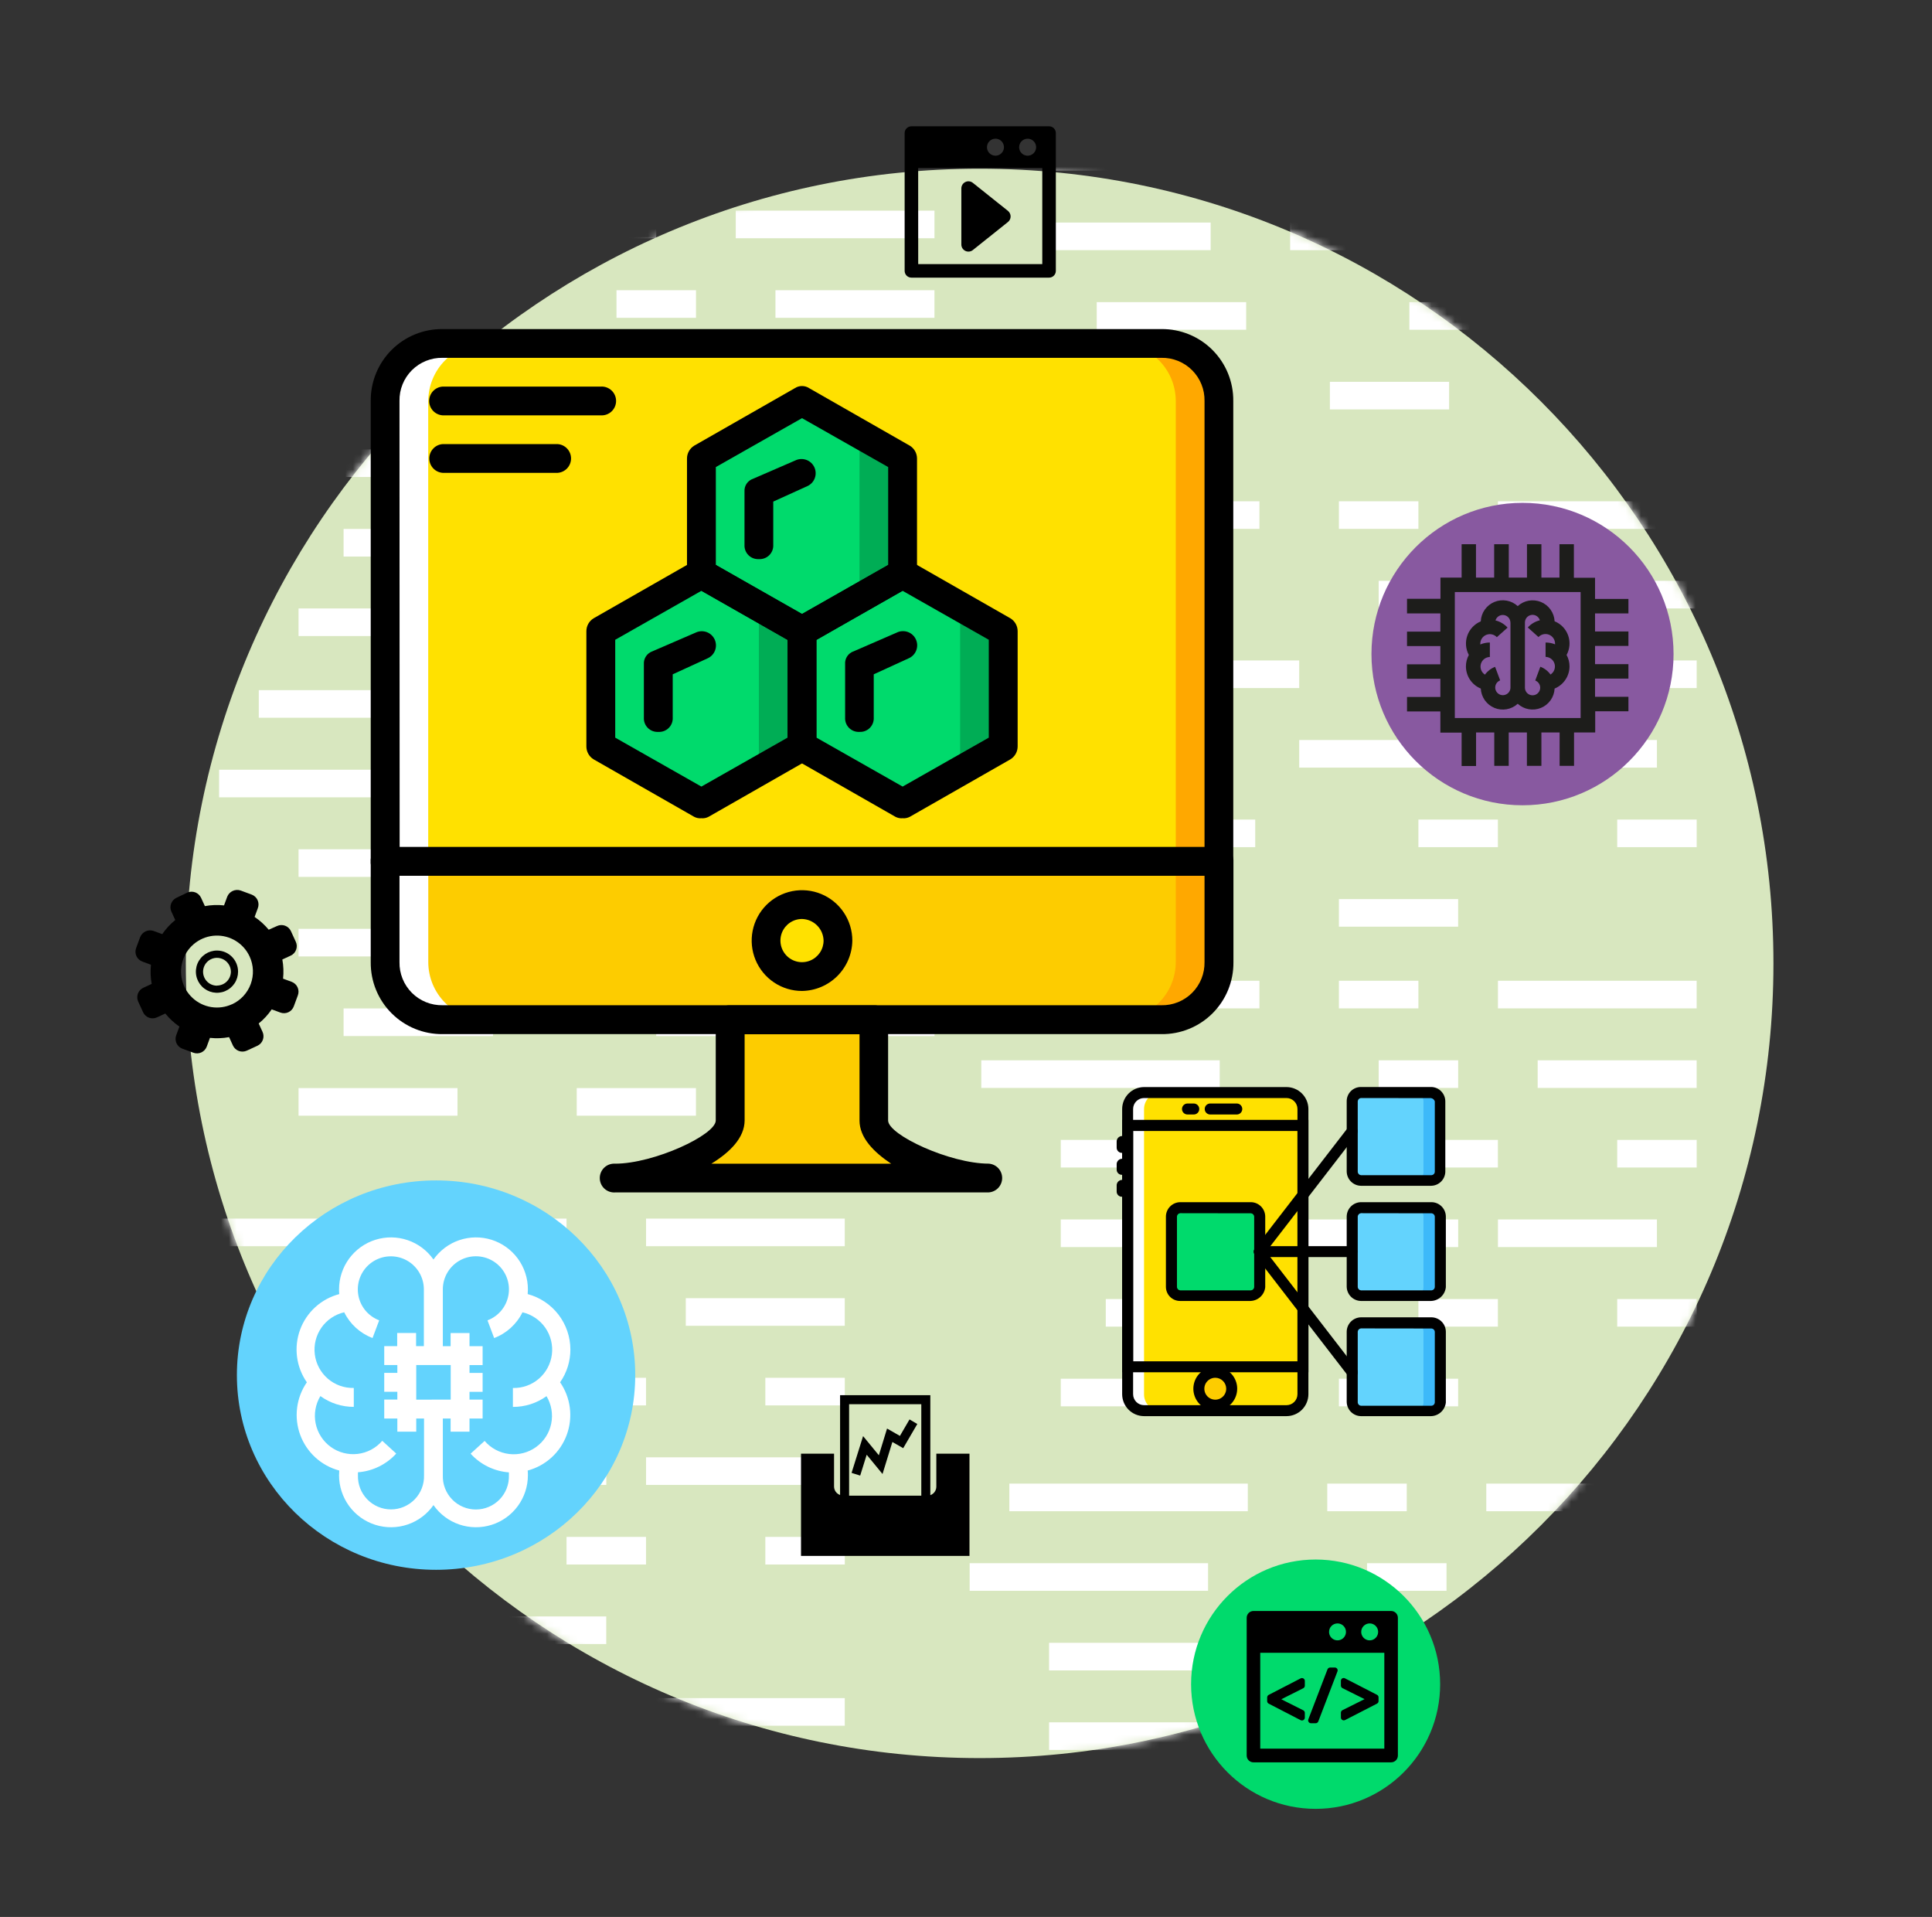 <svg width="249" height="247" viewBox="0 0 249 247" fill="none" xmlns="http://www.w3.org/2000/svg">
<rect x="0" y="0" width="249" height="247" fill="#333333" stroke="none"/>
<path d="M126.257 226.532C182.76 226.532 228.564 180.687 228.564 124.134C228.564 67.581 182.76 21.736 126.257 21.736C69.754 21.736 23.95 67.581 23.95 124.134C23.95 180.687 69.754 226.532 126.257 226.532Z" fill="#D8E7BF"/>
<mask id="mask0_610_1306" style="mask-type:luminance" maskUnits="userSpaceOnUse" x="23" y="21" width="206" height="206">
<path d="M126.257 226.532C182.76 226.532 228.564 180.687 228.564 124.134C228.564 67.581 182.76 21.736 126.257 21.736C69.754 21.736 23.95 67.581 23.95 124.134C23.95 180.687 69.754 226.532 126.257 226.532Z" fill="white"/>
</mask>
<g mask="url(#mask0_610_1306)">
<path d="M78.135 208.279H62.769V211.835H78.135V208.279Z" fill="white"/>
<path d="M47.403 208.279H26.916V211.835H47.403V208.279Z" fill="white"/>
<path d="M47.403 187.778H26.916V191.334H47.403V187.778Z" fill="white"/>
<path d="M78.143 187.778H57.652V191.334H78.143V187.778Z" fill="white"/>
<path d="M103.755 187.778H83.264V191.334H103.755V187.778Z" fill="white"/>
<path d="M108.88 198.032H98.638V201.589H108.88V198.032Z" fill="white"/>
<path d="M83.26 198.032H73.014V201.589H83.26V198.032Z" fill="white"/>
<path d="M51.984 198.032H32.723V201.589H51.984V198.032Z" fill="white"/>
<path d="M108.88 177.531H98.638V181.088H108.88V177.531Z" fill="white"/>
<path d="M83.26 177.531H73.014V181.088H83.26V177.531Z" fill="white"/>
<path d="M57.648 177.531H26.916V181.088H57.648V177.531Z" fill="white"/>
<path d="M108.876 157.018H83.264V160.575H108.876V157.018Z" fill="white"/>
<path d="M73.014 157.018H62.769V160.575H73.014V157.018Z" fill="white"/>
<path d="M52.527 157.018H21.795V160.575H52.527V157.018Z" fill="white"/>
<path d="M108.876 167.272H88.385V170.829H108.876V167.272Z" fill="white"/>
<path d="M78.139 167.272H67.894V170.829H78.139V167.272Z" fill="white"/>
<path d="M47.407 167.272H16.678V170.829H47.407V167.272Z" fill="white"/>
<path d="M108.876 218.805H83.264V222.362H108.876V218.805Z" fill="white"/>
<path d="M73.014 218.805H62.769V222.362H73.014V218.805Z" fill="white"/>
<path d="M52.527 218.805H21.795V222.362H52.527V218.805Z" fill="white"/>
<path d="M89.697 78.398H74.33V81.955H89.697V78.398Z" fill="white"/>
<path d="M58.964 78.398H38.477V81.955H58.964V78.398Z" fill="white"/>
<path d="M58.964 57.901H38.477V61.458H58.964V57.901Z" fill="white"/>
<path d="M89.701 57.901H69.21V61.458H89.701V57.901Z" fill="white"/>
<path d="M115.317 57.901H94.826V61.458H115.317V57.901Z" fill="white"/>
<path d="M120.441 68.156H110.2V71.712H120.441V68.156Z" fill="white"/>
<path d="M94.821 68.156H84.576V71.712H94.821V68.156Z" fill="white"/>
<path d="M63.542 68.156H44.281V71.712H63.542V68.156Z" fill="white"/>
<path d="M120.441 47.65H110.2V51.207H120.441V47.65Z" fill="white"/>
<path d="M94.821 47.65H84.576V51.207H94.821V47.65Z" fill="white"/>
<path d="M69.21 47.65H38.477V51.207H69.21V47.65Z" fill="white"/>
<path d="M120.437 27.141H94.826V30.698H120.437V27.141Z" fill="white"/>
<path d="M84.576 27.141H74.33V30.698H84.576V27.141Z" fill="white"/>
<path d="M64.085 27.141H33.352V30.698H64.085V27.141Z" fill="white"/>
<path d="M120.433 37.396H99.942V40.953H120.433V37.396Z" fill="white"/>
<path d="M89.701 37.396H79.455V40.953H89.701V37.396Z" fill="white"/>
<path d="M58.964 37.396H28.236V40.953H58.964V37.396Z" fill="white"/>
<path d="M89.697 140.201H74.33V143.758H89.697V140.201Z" fill="white"/>
<path d="M58.964 140.201H38.477V143.758H58.964V140.201Z" fill="white"/>
<path d="M58.964 119.68H38.477V123.237H58.964V119.68Z" fill="white"/>
<path d="M89.701 119.68H69.21V123.237H89.701V119.68Z" fill="white"/>
<path d="M115.317 119.68H94.826V123.237H115.317V119.68Z" fill="white"/>
<path d="M120.441 129.938H110.2V133.495H120.441V129.938Z" fill="white"/>
<path d="M94.821 129.938H84.576V133.495H94.821V129.938Z" fill="white"/>
<path d="M63.542 129.938H44.281V133.495H63.542V129.938Z" fill="white"/>
<path d="M120.441 109.429H110.2V112.986H120.441V109.429Z" fill="white"/>
<path d="M94.821 109.429H84.576V112.986H94.821V109.429Z" fill="white"/>
<path d="M69.21 109.429H38.477V112.986H69.21V109.429Z" fill="white"/>
<path d="M120.437 88.924H94.826V92.481H120.437V88.924Z" fill="white"/>
<path d="M84.576 88.924H74.33V92.481H84.576V88.924Z" fill="white"/>
<path d="M64.085 88.924H33.352V92.481H64.085V88.924Z" fill="white"/>
<path d="M120.433 99.179H99.942V102.736H120.433V99.179Z" fill="white"/>
<path d="M89.701 99.179H79.455V102.736H89.701V99.179Z" fill="white"/>
<path d="M58.964 99.179H28.236V102.736H58.964V99.179Z" fill="white"/>
<path d="M187.928 115.847H172.562V119.404H187.928V115.847Z" fill="white"/>
<path d="M157.199 115.847H136.713V119.404H157.199V115.847Z" fill="white"/>
<path d="M157.199 95.35H136.713V98.907H157.199V95.35Z" fill="white"/>
<path d="M187.936 95.35H167.445V98.907H187.936V95.35Z" fill="white"/>
<path d="M213.548 95.35H193.057V98.907H213.548V95.35Z" fill="white"/>
<path d="M218.673 105.601H208.431V109.158H218.673V105.601Z" fill="white"/>
<path d="M193.053 105.601H182.807V109.158H193.053V105.601Z" fill="white"/>
<path d="M161.777 105.601H142.516V109.158H161.777V105.601Z" fill="white"/>
<path d="M218.673 85.1H208.431V88.656H218.673V85.1Z" fill="white"/>
<path d="M193.053 85.1H182.807V88.656H193.053V85.1Z" fill="white"/>
<path d="M167.445 85.1H136.713V88.656H167.445V85.1Z" fill="white"/>
<path d="M218.668 64.591H193.057V68.147H218.668V64.591Z" fill="white"/>
<path d="M182.807 64.591H172.562V68.147H182.807V64.591Z" fill="white"/>
<path d="M162.32 64.591H131.588V68.147H162.32V64.591Z" fill="white"/>
<path d="M218.668 74.841H198.177V78.398H218.668V74.841Z" fill="white"/>
<path d="M187.932 74.841H177.686V78.398H187.932V74.841Z" fill="white"/>
<path d="M157.199 74.841H126.471V78.398H157.199V74.841Z" fill="white"/>
<path d="M187.928 177.651H172.562V181.207H187.928V177.651Z" fill="white"/>
<path d="M157.199 177.651H136.713V181.207H157.199V177.651Z" fill="white"/>
<path d="M157.199 157.129H136.713V160.686H157.199V157.129Z" fill="white"/>
<path d="M187.936 157.129H167.445V160.686H187.936V157.129Z" fill="white"/>
<path d="M213.548 157.129H193.057V160.686H213.548V157.129Z" fill="white"/>
<path d="M218.673 167.384H208.431V170.94H218.673V167.384Z" fill="white"/>
<path d="M193.053 167.384H182.807V170.94H193.053V167.384Z" fill="white"/>
<path d="M161.777 167.384H142.516V170.94H161.777V167.384Z" fill="white"/>
<path d="M218.673 146.879H208.431V150.435H218.673V146.879Z" fill="white"/>
<path d="M193.053 146.879H182.807V150.435H193.053V146.879Z" fill="white"/>
<path d="M167.445 146.879H136.713V150.435H167.445V146.879Z" fill="white"/>
<path d="M218.668 126.373H193.057V129.93H218.668V126.373Z" fill="white"/>
<path d="M182.807 126.373H172.562V129.93H182.807V126.373Z" fill="white"/>
<path d="M162.32 126.373H131.588V129.93H162.32V126.373Z" fill="white"/>
<path d="M218.668 136.624H198.177V140.181H218.668V136.624Z" fill="white"/>
<path d="M187.932 136.624H177.686V140.181H187.932V136.624Z" fill="white"/>
<path d="M157.199 136.624H126.471V140.181H157.199V136.624Z" fill="white"/>
<path d="M155.694 221.925H135.207V225.482H155.694V221.925Z" fill="white"/>
<path d="M186.435 221.925H165.944V225.482H186.435V221.925Z" fill="white"/>
<path d="M212.047 221.925H191.555V225.482H212.047V221.925Z" fill="white"/>
<path d="M217.171 211.679H206.93V215.236H217.171V211.679Z" fill="white"/>
<path d="M191.551 211.679H181.306V215.236H191.551V211.679Z" fill="white"/>
<path d="M165.94 211.679H135.207V215.236H165.94V211.679Z" fill="white"/>
<path d="M217.167 191.166H191.555V194.722H217.167V191.166Z" fill="white"/>
<path d="M181.306 191.166H171.06V194.722H181.306V191.166Z" fill="white"/>
<path d="M160.819 191.166H130.086V194.722H160.819V191.166Z" fill="white"/>
<path d="M217.167 201.42H196.676V204.977H217.167V201.42Z" fill="white"/>
<path d="M186.431 201.42H176.185V204.977H186.431V201.42Z" fill="white"/>
<path d="M155.698 201.42H124.97V204.977H155.698V201.42Z" fill="white"/>
<path d="M186.764 49.198H171.398V52.755H186.764V49.198Z" fill="white"/>
<path d="M156.031 49.198H135.544V52.755H156.031V49.198Z" fill="white"/>
<path d="M156.031 28.677H135.544V32.233H156.031V28.677Z" fill="white"/>
<path d="M186.768 28.677H166.277V32.233H186.768V28.677Z" fill="white"/>
<path d="M212.384 28.677H191.893V32.233H212.384V28.677Z" fill="white"/>
<path d="M217.509 38.931H207.267V42.488H217.509V38.931Z" fill="white"/>
<path d="M191.889 38.931H181.643V42.488H191.889V38.931Z" fill="white"/>
<path d="M160.609 38.931H141.348V42.488H160.609V38.931Z" fill="white"/>
<path d="M217.509 18.426H207.267V21.983H217.509V18.426Z" fill="white"/>
<path d="M191.889 18.426H181.643V21.983H191.889V18.426Z" fill="white"/>
<path d="M166.277 18.426H135.544V21.983H166.277V18.426Z" fill="white"/>
</g>
<path d="M165.808 181.767H147.447C146.886 181.765 146.349 181.541 145.952 181.144C145.555 180.747 145.331 180.209 145.329 179.647V142.898C145.33 142.336 145.554 141.797 145.951 141.4C146.348 141.002 146.886 140.779 147.447 140.778H165.808C166.369 140.78 166.907 141.004 167.303 141.401C167.7 141.798 167.924 142.336 167.926 142.898V179.647C167.931 179.927 167.88 180.205 167.775 180.464C167.671 180.724 167.515 180.96 167.317 181.158C167.119 181.355 166.884 181.511 166.624 181.616C166.365 181.721 166.088 181.772 165.808 181.767Z" fill="#FFE100"/>
<path d="M158.762 178.939C158.762 179.358 158.638 179.768 158.405 180.117C158.173 180.466 157.842 180.737 157.455 180.898C157.068 181.058 156.642 181.1 156.231 181.018C155.82 180.937 155.443 180.735 155.146 180.438C154.85 180.142 154.648 179.764 154.567 179.353C154.485 178.941 154.527 178.515 154.687 178.128C154.847 177.74 155.119 177.409 155.467 177.176C155.816 176.943 156.225 176.819 156.644 176.819C156.924 176.814 157.201 176.865 157.461 176.97C157.72 177.075 157.955 177.231 158.153 177.429C158.351 177.627 158.507 177.862 158.611 178.122C158.716 178.381 158.767 178.659 158.762 178.939Z" fill="#FDCC00"/>
<path d="M145.329 176.111H167.926V145.018H145.329V176.111Z" fill="#FFE100"/>
<path d="M184.448 152.082H175.4C175.251 152.084 175.104 152.056 174.966 152C174.829 151.943 174.704 151.86 174.599 151.755C174.494 151.65 174.411 151.525 174.355 151.388C174.299 151.25 174.271 151.103 174.273 150.954V141.897C174.271 141.749 174.299 141.601 174.355 141.464C174.411 141.326 174.494 141.201 174.599 141.096C174.704 140.991 174.829 140.908 174.966 140.852C175.104 140.796 175.251 140.768 175.4 140.769H184.51C184.799 140.78 185.073 140.905 185.272 141.116C185.47 141.327 185.578 141.608 185.571 141.897V151.016C185.559 151.306 185.434 151.579 185.222 151.777C185.011 151.975 184.73 152.082 184.44 152.074" fill="#63D3FD"/>
<path d="M147.447 179.647V142.898C147.449 142.336 147.672 141.797 148.069 141.4C148.466 141.002 149.004 140.779 149.566 140.778H147.447C147.168 140.773 146.89 140.824 146.631 140.929C146.372 141.034 146.136 141.19 145.938 141.387C145.741 141.585 145.585 141.821 145.48 142.081C145.376 142.34 145.324 142.618 145.329 142.898V179.647C145.331 180.209 145.555 180.747 145.952 181.144C146.349 181.541 146.886 181.765 147.447 181.767H149.566C149.286 181.772 149.008 181.721 148.749 181.616C148.49 181.511 148.254 181.355 148.057 181.158C147.859 180.96 147.703 180.724 147.598 180.464C147.494 180.205 147.442 179.927 147.447 179.647Z" fill="white"/>
<path d="M184.448 166.927H175.399C175.251 166.928 175.103 166.9 174.965 166.844C174.828 166.787 174.702 166.704 174.597 166.599C174.492 166.493 174.41 166.368 174.354 166.229C174.298 166.091 174.27 165.944 174.273 165.795V156.738C174.271 156.589 174.299 156.442 174.355 156.304C174.411 156.167 174.494 156.042 174.599 155.937C174.704 155.832 174.829 155.749 174.966 155.692C175.104 155.636 175.251 155.608 175.399 155.61H184.51C184.659 155.608 184.806 155.635 184.944 155.691C185.082 155.747 185.208 155.83 185.313 155.935C185.418 156.04 185.502 156.166 185.558 156.303C185.614 156.441 185.643 156.589 185.641 156.738V165.856C185.6 166.148 185.456 166.414 185.236 166.609C185.016 166.804 184.734 166.914 184.44 166.918" fill="#63D3FD"/>
<path d="M184.448 181.767H175.399C175.251 181.769 175.103 181.741 174.965 181.684C174.828 181.628 174.702 181.545 174.597 181.439C174.492 181.334 174.41 181.208 174.354 181.07C174.298 180.932 174.27 180.784 174.273 180.635V171.579C174.27 171.43 174.298 171.282 174.354 171.144C174.41 171.006 174.492 170.88 174.597 170.775C174.702 170.669 174.828 170.586 174.965 170.529C175.103 170.473 175.251 170.445 175.399 170.446H184.51C184.659 170.444 184.807 170.472 184.945 170.528C185.084 170.584 185.209 170.668 185.315 170.773C185.42 170.879 185.503 171.004 185.559 171.143C185.615 171.281 185.643 171.429 185.641 171.579V180.722C185.6 181.013 185.456 181.28 185.236 181.474C185.016 181.669 184.734 181.779 184.44 181.784" fill="#63D3FD"/>
<path d="M184.448 140.79H182.33C182.479 140.788 182.626 140.815 182.764 140.871C182.902 140.927 183.028 141.01 183.133 141.115C183.239 141.22 183.322 141.346 183.378 141.483C183.435 141.621 183.463 141.769 183.461 141.918V151.036C183.463 151.186 183.435 151.333 183.378 151.472C183.322 151.61 183.239 151.735 183.133 151.841C183.028 151.946 182.903 152.029 182.765 152.086C182.627 152.142 182.479 152.17 182.33 152.168H184.448C184.597 152.17 184.745 152.142 184.883 152.086C185.021 152.029 185.146 151.946 185.252 151.841C185.357 151.735 185.44 151.61 185.497 151.472C185.553 151.333 185.581 151.186 185.579 151.036V141.906C185.581 141.757 185.553 141.609 185.496 141.471C185.44 141.333 185.357 141.208 185.251 141.103C185.146 140.998 185.021 140.915 184.883 140.859C184.745 140.803 184.597 140.775 184.448 140.778" fill="#3DB9F9"/>
<path d="M184.448 155.61H182.33C182.479 155.608 182.626 155.635 182.764 155.691C182.902 155.747 183.028 155.83 183.133 155.935C183.239 156.04 183.322 156.166 183.378 156.303C183.435 156.441 183.463 156.589 183.461 156.738V165.856C183.463 166.006 183.435 166.153 183.378 166.292C183.322 166.43 183.239 166.555 183.133 166.661C183.028 166.766 182.903 166.849 182.765 166.906C182.627 166.962 182.479 166.99 182.33 166.988H184.448C184.597 166.99 184.745 166.962 184.883 166.906C185.021 166.849 185.146 166.766 185.252 166.661C185.357 166.555 185.44 166.43 185.497 166.292C185.553 166.153 185.581 166.006 185.579 165.856V156.746C185.581 156.597 185.553 156.449 185.496 156.312C185.44 156.174 185.357 156.049 185.251 155.943C185.146 155.838 185.021 155.755 184.883 155.699C184.745 155.644 184.597 155.616 184.448 155.618" fill="#3DB9F9"/>
<path d="M184.448 170.459H182.33C182.479 170.457 182.627 170.485 182.765 170.542C182.903 170.598 183.028 170.681 183.133 170.787C183.239 170.892 183.322 171.018 183.378 171.156C183.435 171.294 183.463 171.442 183.461 171.591V180.722C183.463 180.871 183.435 181.019 183.378 181.157C183.322 181.295 183.239 181.42 183.133 181.526C183.028 181.631 182.903 181.715 182.765 181.771C182.627 181.827 182.479 181.855 182.33 181.854H184.448C184.597 181.855 184.745 181.827 184.883 181.771C185.021 181.715 185.146 181.631 185.252 181.526C185.357 181.42 185.44 181.295 185.497 181.157C185.553 181.019 185.581 180.871 185.579 180.722V171.591C185.581 171.442 185.553 171.294 185.497 171.156C185.44 171.018 185.357 170.892 185.252 170.787C185.146 170.681 185.021 170.598 184.883 170.542C184.745 170.485 184.597 170.457 184.448 170.459Z" fill="#3DB9F9"/>
<path d="M161.148 166.927H152.099C151.95 166.928 151.803 166.9 151.665 166.844C151.527 166.787 151.402 166.704 151.297 166.599C151.192 166.493 151.109 166.368 151.054 166.229C150.998 166.091 150.97 165.944 150.972 165.795V156.738C150.971 156.589 150.999 156.442 151.055 156.304C151.111 156.167 151.194 156.042 151.299 155.937C151.404 155.832 151.529 155.749 151.666 155.692C151.804 155.636 151.951 155.608 152.099 155.61H161.23C161.379 155.608 161.527 155.635 161.665 155.691C161.803 155.747 161.928 155.83 162.033 155.935C162.139 156.04 162.222 156.166 162.278 156.303C162.335 156.441 162.363 156.589 162.361 156.738V165.856C162.32 166.148 162.177 166.414 161.956 166.609C161.736 166.804 161.454 166.914 161.16 166.918" fill="#00DA6C"/>
<path d="M165.808 182.471H147.447C146.7 182.469 145.983 182.171 145.455 181.642C144.926 181.113 144.628 180.396 144.626 179.647V142.898C144.628 142.149 144.926 141.432 145.454 140.902C145.983 140.372 146.699 140.073 147.447 140.07H165.808C166.556 140.073 167.272 140.372 167.801 140.902C168.329 141.432 168.627 142.149 168.629 142.898V179.647C168.627 180.396 168.329 181.113 167.801 181.642C167.272 182.171 166.556 182.469 165.808 182.471ZM147.447 141.482C147.073 141.483 146.714 141.632 146.45 141.898C146.185 142.163 146.037 142.523 146.037 142.898V179.647C146.038 180.021 146.187 180.38 146.451 180.644C146.715 180.909 147.074 181.058 147.447 181.059H165.808C166.182 181.058 166.54 180.909 166.804 180.644C167.069 180.38 167.218 180.021 167.219 179.647V142.898C167.219 142.523 167.07 142.163 166.806 141.898C166.541 141.632 166.182 141.483 165.808 141.482H147.447Z" fill="black"/>
<path d="M168.634 176.819H144.626V144.297H168.634V176.819ZM146.041 175.407H167.223V145.73H146.041V175.407Z" fill="black"/>
<path d="M159.453 143.602H155.92C155.742 143.588 155.576 143.508 155.455 143.377C155.334 143.246 155.267 143.074 155.267 142.896C155.267 142.717 155.334 142.545 155.455 142.414C155.576 142.284 155.742 142.203 155.92 142.19H159.453C159.631 142.203 159.797 142.284 159.918 142.414C160.04 142.545 160.107 142.717 160.107 142.896C160.107 143.074 160.04 143.246 159.918 143.377C159.797 143.508 159.631 143.588 159.453 143.602Z" fill="black"/>
<path d="M153.802 143.602H153.099C153.002 143.609 152.904 143.596 152.812 143.564C152.72 143.532 152.636 143.481 152.564 143.415C152.493 143.349 152.436 143.268 152.397 143.179C152.358 143.09 152.337 142.993 152.337 142.896C152.337 142.798 152.358 142.702 152.397 142.612C152.436 142.523 152.493 142.443 152.564 142.376C152.636 142.31 152.72 142.259 152.812 142.227C152.904 142.195 153.002 142.182 153.099 142.19H153.802C153.899 142.182 153.997 142.195 154.089 142.227C154.181 142.259 154.265 142.31 154.337 142.376C154.408 142.443 154.465 142.523 154.504 142.612C154.543 142.702 154.563 142.798 154.563 142.896C154.563 142.993 154.543 143.09 154.504 143.179C154.465 143.268 154.408 143.349 154.337 143.415C154.265 143.481 154.181 143.532 154.089 143.564C153.997 143.596 153.899 143.609 153.802 143.602Z" fill="black"/>
<path d="M144.626 148.55C144.532 148.555 144.437 148.541 144.349 148.507C144.261 148.473 144.181 148.421 144.114 148.354C144.047 148.288 143.995 148.207 143.961 148.119C143.928 148.031 143.913 147.936 143.918 147.842V147.138C143.911 147.041 143.924 146.943 143.956 146.851C143.988 146.759 144.039 146.674 144.105 146.603C144.171 146.531 144.251 146.474 144.341 146.435C144.43 146.396 144.526 146.376 144.624 146.376C144.721 146.376 144.818 146.396 144.907 146.435C144.996 146.474 145.077 146.531 145.143 146.603C145.209 146.674 145.26 146.759 145.292 146.851C145.324 146.943 145.337 147.041 145.329 147.138V147.842C145.335 147.936 145.321 148.03 145.288 148.119C145.255 148.207 145.203 148.287 145.137 148.354C145.07 148.421 144.99 148.473 144.902 148.507C144.814 148.541 144.72 148.555 144.626 148.55Z" fill="black"/>
<path d="M144.626 151.378C144.532 151.383 144.437 151.369 144.349 151.335C144.261 151.301 144.181 151.249 144.114 151.183C144.047 151.116 143.995 151.036 143.961 150.947C143.928 150.859 143.913 150.764 143.919 150.67V149.962C143.932 149.784 144.012 149.618 144.143 149.496C144.274 149.375 144.446 149.308 144.624 149.308C144.802 149.308 144.974 149.375 145.105 149.496C145.235 149.618 145.316 149.784 145.329 149.962V150.67C145.335 150.764 145.321 150.859 145.288 150.947C145.255 151.035 145.203 151.116 145.137 151.182C145.07 151.249 144.99 151.301 144.902 151.335C144.814 151.369 144.72 151.383 144.626 151.378Z" fill="black"/>
<path d="M144.626 154.202C144.532 154.208 144.438 154.194 144.349 154.161C144.261 154.128 144.181 154.076 144.114 154.009C144.047 153.943 143.995 153.863 143.961 153.775C143.928 153.687 143.913 153.592 143.918 153.498V152.79C143.911 152.693 143.924 152.595 143.956 152.503C143.988 152.411 144.039 152.326 144.105 152.255C144.171 152.183 144.251 152.126 144.341 152.087C144.43 152.048 144.526 152.028 144.624 152.028C144.721 152.028 144.818 152.048 144.907 152.087C144.996 152.126 145.077 152.183 145.143 152.255C145.209 152.326 145.26 152.411 145.292 152.503C145.324 152.595 145.337 152.693 145.329 152.79V153.498C145.335 153.592 145.321 153.686 145.288 153.775C145.255 153.863 145.203 153.943 145.137 154.009C145.07 154.076 144.99 154.128 144.902 154.161C144.814 154.194 144.72 154.208 144.626 154.202Z" fill="black"/>
<path d="M156.628 181.767C156.069 181.767 155.523 181.601 155.058 181.291C154.593 180.98 154.231 180.538 154.017 180.021C153.803 179.505 153.747 178.936 153.856 178.387C153.965 177.839 154.235 177.335 154.63 176.939C155.025 176.544 155.528 176.274 156.076 176.165C156.625 176.056 157.193 176.112 157.709 176.326C158.225 176.54 158.667 176.903 158.977 177.368C159.288 177.833 159.453 178.38 159.453 178.939C159.451 179.689 159.153 180.407 158.623 180.937C158.094 181.466 157.376 181.765 156.628 181.767ZM156.628 177.527C156.349 177.527 156.076 177.61 155.844 177.765C155.612 177.92 155.431 178.141 155.324 178.399C155.218 178.657 155.19 178.941 155.244 179.215C155.298 179.489 155.433 179.74 155.63 179.938C155.827 180.135 156.079 180.27 156.352 180.324C156.626 180.379 156.91 180.351 157.168 180.244C157.425 180.137 157.646 179.956 157.801 179.724C157.956 179.491 158.038 179.218 158.038 178.939C158.037 178.565 157.888 178.206 157.624 177.942C157.36 177.677 157.002 177.528 156.628 177.527Z" fill="black"/>
<path d="M184.448 152.79H175.4C174.916 152.782 174.454 152.585 174.112 152.243C173.77 151.9 173.574 151.438 173.565 150.954V141.897C173.563 141.656 173.61 141.416 173.701 141.193C173.793 140.969 173.928 140.766 174.099 140.595C174.269 140.425 174.472 140.289 174.696 140.198C174.919 140.106 175.158 140.06 175.4 140.061H184.51C184.982 140.084 185.428 140.287 185.756 140.629C186.084 140.97 186.27 141.424 186.274 141.897V151.016C186.253 151.489 186.053 151.936 185.713 152.266C185.374 152.596 184.921 152.783 184.448 152.79ZM175.4 141.482C175.294 141.492 175.196 141.539 175.121 141.614C175.046 141.689 174.999 141.788 174.988 141.893V151.012C174.999 151.117 175.046 151.216 175.121 151.291C175.196 151.366 175.294 151.413 175.4 151.423H184.51C184.616 151.413 184.714 151.367 184.789 151.292C184.865 151.216 184.911 151.117 184.921 151.012V141.906C184.885 141.798 184.82 141.702 184.733 141.629C184.646 141.557 184.54 141.51 184.428 141.494L175.4 141.482Z" fill="black"/>
<path d="M184.448 167.631H175.4C174.916 167.622 174.454 167.426 174.112 167.084C173.77 166.741 173.574 166.279 173.565 165.795V156.738C173.574 156.254 173.77 155.792 174.112 155.449C174.454 155.107 174.916 154.91 175.4 154.902H184.51C184.994 154.91 185.455 155.107 185.798 155.449C186.14 155.792 186.336 156.254 186.344 156.738V165.856C186.296 166.332 186.077 166.773 185.729 167.099C185.38 167.425 184.925 167.614 184.448 167.631ZM175.4 156.322C175.294 156.333 175.196 156.38 175.121 156.455C175.046 156.53 174.999 156.628 174.988 156.734V165.852C174.998 165.958 175.045 166.057 175.12 166.132C175.195 166.207 175.294 166.254 175.4 166.264H184.51C184.616 166.255 184.715 166.208 184.79 166.133C184.866 166.058 184.912 165.958 184.921 165.852V156.746C184.911 156.64 184.865 156.541 184.789 156.466C184.714 156.391 184.616 156.345 184.51 156.335L175.4 156.322Z" fill="black"/>
<path d="M161.148 167.631H152.099C151.858 167.632 151.619 167.586 151.395 167.494C151.172 167.403 150.969 167.267 150.799 167.097C150.628 166.926 150.493 166.723 150.401 166.499C150.31 166.276 150.263 166.036 150.265 165.795V156.738C150.273 156.254 150.469 155.792 150.812 155.449C151.154 155.107 151.615 154.91 152.099 154.902H161.23C161.714 154.91 162.176 155.107 162.518 155.449C162.86 155.792 163.056 156.254 163.065 156.738V165.856C163.016 166.335 162.794 166.779 162.441 167.106C162.088 167.433 161.628 167.619 161.148 167.631ZM152.099 156.322C151.994 156.333 151.895 156.38 151.82 156.455C151.746 156.53 151.699 156.628 151.688 156.734V165.852C151.698 165.958 151.745 166.057 151.82 166.132C151.895 166.207 151.994 166.254 152.099 166.264H161.23C161.336 166.254 161.435 166.207 161.51 166.132C161.585 166.057 161.631 165.958 161.641 165.852V156.746C161.631 156.641 161.584 156.542 161.509 156.467C161.434 156.392 161.336 156.345 161.23 156.335L152.099 156.322Z" fill="black"/>
<path d="M184.448 182.471H175.4C174.916 182.463 174.454 182.267 174.112 181.924C173.77 181.582 173.574 181.12 173.565 180.635V171.579C173.574 171.094 173.769 170.631 174.111 170.288C174.454 169.945 174.915 169.748 175.4 169.738H184.51C184.994 169.748 185.456 169.945 185.798 170.288C186.14 170.631 186.336 171.094 186.344 171.579V180.722C186.29 181.192 186.069 181.628 185.721 181.949C185.373 182.27 184.921 182.456 184.448 182.471ZM175.4 171.167C175.294 171.177 175.195 171.224 175.12 171.299C175.045 171.374 174.998 171.473 174.988 171.579V180.722C174.998 180.827 175.045 180.926 175.12 181.002C175.195 181.077 175.294 181.123 175.4 181.133H184.51C184.616 181.124 184.715 181.078 184.79 181.002C184.866 180.927 184.912 180.828 184.921 180.722V171.591C184.912 171.485 184.866 171.385 184.79 171.31C184.715 171.235 184.616 171.189 184.51 171.179L175.4 171.167Z" fill="black"/>
<path d="M162.275 161.978C162.129 161.962 161.988 161.913 161.864 161.834C161.725 161.714 161.635 161.548 161.609 161.367C161.584 161.185 161.624 161 161.724 160.846L173.713 145.318C173.835 145.18 174.001 145.091 174.183 145.065C174.365 145.039 174.55 145.079 174.704 145.178C174.843 145.298 174.934 145.464 174.96 145.646C174.986 145.828 174.944 146.013 174.844 146.166L162.842 161.715C162.778 161.803 162.692 161.874 162.593 161.92C162.493 161.966 162.384 161.986 162.275 161.978Z" fill="black"/>
<path d="M174.281 161.978H162.275C162.097 161.965 161.931 161.885 161.81 161.754C161.689 161.623 161.621 161.451 161.621 161.272C161.621 161.094 161.689 160.922 161.81 160.791C161.931 160.66 162.097 160.58 162.275 160.566H174.281C174.459 160.58 174.625 160.66 174.746 160.791C174.867 160.922 174.934 161.094 174.934 161.272C174.934 161.451 174.867 161.623 174.746 161.754C174.625 161.885 174.459 161.965 174.281 161.978Z" fill="black"/>
<path d="M174.281 177.527C174.17 177.532 174.06 177.508 173.96 177.459C173.861 177.409 173.776 177.335 173.713 177.243L161.711 161.694C161.61 161.544 161.57 161.36 161.6 161.18C161.63 161.001 161.728 160.84 161.873 160.731C162.019 160.622 162.2 160.573 162.381 160.595C162.561 160.616 162.727 160.706 162.843 160.846L174.844 176.395C174.902 176.468 174.945 176.552 174.969 176.642C174.994 176.733 175 176.827 174.987 176.919C174.973 177.012 174.942 177.1 174.893 177.18C174.845 177.26 174.78 177.329 174.704 177.383C174.575 177.461 174.431 177.51 174.281 177.527Z" fill="black"/>
<path d="M112.627 144.376V131.396H94.118V144.376C94.118 148.455 83.371 151.786 79.311 151.786H127.45C123.374 151.786 112.643 148.447 112.643 144.376" fill="#FDCC00"/>
<path d="M68.161 51.652V110.994H157.117V51.652C157.11 49.689 156.327 47.809 154.94 46.42C153.554 45.032 151.675 44.249 149.714 44.242H75.573C73.611 44.249 71.733 45.032 70.346 46.42C68.959 47.809 68.177 49.689 68.169 51.652" fill="#FFA800"/>
<path d="M49.632 51.652V110.994H138.567V51.652C138.56 49.689 137.777 47.809 136.391 46.42C135.004 45.032 133.125 44.249 131.164 44.242H57.043C55.082 44.249 53.204 45.032 51.817 46.42C50.43 47.809 49.648 49.689 49.64 51.652" fill="white"/>
<path d="M55.188 51.652V110.994H151.536V51.652C151.528 49.689 150.746 47.809 149.359 46.42C147.972 45.032 146.094 44.249 144.132 44.242H62.6C60.639 44.249 58.76 45.032 57.373 46.42C55.987 47.809 55.204 49.689 55.197 51.652" fill="#FFE100"/>
<path d="M149.685 131.396H75.573C73.611 131.388 71.733 130.605 70.346 129.217C68.959 127.829 68.177 125.949 68.169 123.986V110.994H157.117V123.978C157.11 125.94 156.327 127.821 154.94 129.209C153.554 130.597 151.675 131.38 149.714 131.388" fill="#FFA800"/>
<path d="M131.156 131.396H57.043C55.082 131.388 53.203 130.605 51.817 129.217C50.43 127.829 49.648 125.949 49.64 123.986V110.994H138.567V123.978C138.56 125.94 137.777 127.821 136.391 129.209C135.004 130.597 133.125 131.38 131.164 131.388" fill="white"/>
<path d="M144.124 131.396H62.6C60.639 131.388 58.76 130.605 57.373 129.217C55.987 127.829 55.204 125.949 55.197 123.986V110.994H151.536V123.978C151.528 125.94 150.746 127.821 149.359 129.209C147.972 130.597 146.094 131.38 144.132 131.388" fill="#FDCC00"/>
<path d="M107.995 121.195C107.995 120.278 107.724 119.382 107.215 118.619C106.706 117.857 105.983 117.263 105.136 116.912C104.29 116.561 103.359 116.47 102.461 116.648C101.562 116.827 100.737 117.269 100.089 117.917C99.442 118.565 99.001 119.391 98.822 120.29C98.643 121.19 98.735 122.122 99.085 122.969C99.436 123.816 100.03 124.539 100.791 125.049C101.553 125.558 102.448 125.83 103.364 125.83C103.974 125.836 104.579 125.72 105.144 125.49C105.708 125.259 106.221 124.917 106.652 124.486C107.084 124.054 107.425 123.541 107.655 122.976C107.886 122.411 108.001 121.805 107.995 121.195Z" fill="#FFE100"/>
<path d="M103.364 51.652L116.333 59.07V73.906L103.364 81.325L90.396 73.906V59.07L103.364 51.652Z" fill="#00AD55"/>
<path d="M103.364 51.652L110.776 57.218V75.759L103.364 81.325L90.396 73.906V59.07L103.364 51.652Z" fill="#00DA6C"/>
<path d="M116.333 73.906L129.305 81.325V96.161L116.333 103.575L103.364 96.161V81.325L116.333 73.906Z" fill="#00AD55"/>
<path d="M116.333 73.906L123.744 79.468V98.014L116.333 103.575L103.364 96.161V81.325L116.333 73.906Z" fill="#00DA6C"/>
<path d="M90.396 73.906L103.364 81.325V96.161L90.396 103.575L77.423 96.161V81.325L90.396 73.906Z" fill="#00AD55"/>
<path d="M90.396 73.906L97.803 77.616V99.866L90.396 103.575L77.423 96.161V81.325L90.396 73.906Z" fill="#00DA6C"/>
<path d="M77.423 53.517H57.043C56.574 53.485 56.134 53.276 55.812 52.933C55.491 52.589 55.312 52.135 55.312 51.664C55.312 51.193 55.491 50.74 55.812 50.396C56.134 50.052 56.574 49.843 57.043 49.812H77.423C77.677 49.795 77.931 49.83 78.17 49.916C78.409 50.001 78.629 50.135 78.814 50.308C79 50.482 79.147 50.692 79.249 50.925C79.35 51.158 79.402 51.41 79.402 51.664C79.402 51.918 79.35 52.17 79.249 52.403C79.147 52.636 79 52.846 78.814 53.02C78.629 53.194 78.409 53.327 78.17 53.413C77.931 53.498 77.677 53.534 77.423 53.517Z" fill="black"/>
<path d="M71.867 60.927H57.06C56.59 60.895 56.15 60.687 55.829 60.343C55.507 59.999 55.328 59.545 55.328 59.074C55.328 58.603 55.507 58.15 55.829 57.806C56.15 57.462 56.59 57.253 57.06 57.222H71.867C72.336 57.253 72.776 57.462 73.098 57.806C73.419 58.15 73.598 58.603 73.598 59.074C73.598 59.545 73.419 59.999 73.098 60.343C72.776 60.687 72.336 60.895 71.867 60.927Z" fill="black"/>
<path d="M157.117 112.85H49.632C49.384 112.865 49.137 112.828 48.905 112.74C48.673 112.651 48.463 112.515 48.288 112.34C48.113 112.164 47.977 111.953 47.89 111.721C47.802 111.489 47.765 111.241 47.781 110.994V51.652C47.772 50.433 48.005 49.224 48.467 48.096C48.93 46.968 49.612 45.944 50.474 45.083C51.337 44.222 52.361 43.541 53.489 43.081C54.617 42.62 55.825 42.39 57.043 42.402H149.685C150.905 42.39 152.115 42.621 153.244 43.083C154.373 43.544 155.399 44.227 156.261 45.09C157.124 45.953 157.806 46.98 158.267 48.11C158.728 49.241 158.96 50.452 158.947 51.672V110.994C158.963 111.239 158.926 111.485 158.84 111.716C158.754 111.947 158.62 112.156 158.447 112.332C158.274 112.507 158.067 112.644 157.837 112.733C157.608 112.822 157.363 112.862 157.117 112.85ZM51.507 109.145H155.242V51.652C155.253 50.919 155.118 50.191 154.842 49.512C154.567 48.833 154.158 48.216 153.639 47.699C153.121 47.181 152.503 46.774 151.824 46.5C151.145 46.227 150.417 46.093 149.685 46.107H57.043C56.31 46.093 55.581 46.227 54.901 46.502C54.22 46.776 53.602 47.185 53.083 47.705C52.564 48.224 52.156 48.842 51.881 49.523C51.607 50.205 51.473 50.934 51.487 51.668L51.507 109.145Z" fill="black"/>
<path d="M103.364 83.177C103.044 83.206 102.723 83.141 102.439 82.992L89.466 75.582C89.182 75.407 88.948 75.162 88.786 74.87C88.624 74.578 88.539 74.249 88.541 73.915V59.095C88.539 58.761 88.624 58.432 88.786 58.14C88.948 57.848 89.182 57.603 89.466 57.428L102.439 50.017C102.713 49.836 103.035 49.74 103.364 49.74C103.693 49.74 104.015 49.836 104.29 50.017L117.258 57.428C117.543 57.602 117.779 57.846 117.942 58.139C118.105 58.431 118.189 58.76 118.187 59.095V73.915C118.189 74.249 118.105 74.579 117.942 74.871C117.779 75.163 117.543 75.408 117.258 75.582L104.29 82.992C104.005 83.141 103.684 83.206 103.364 83.177ZM92.259 72.791L103.364 79.098L114.469 72.791V60.181L103.364 53.879L92.259 60.181V72.791Z" fill="black"/>
<path d="M97.803 72.042C97.556 72.057 97.309 72.019 97.078 71.931C96.846 71.844 96.636 71.708 96.461 71.532C96.286 71.357 96.15 71.147 96.063 70.915C95.975 70.684 95.938 70.436 95.953 70.189V63.335C95.929 62.976 96.025 62.62 96.226 62.322C96.427 62.023 96.722 61.801 97.063 61.688L102.624 59.276C103.062 59.101 103.551 59.104 103.988 59.282C104.425 59.46 104.776 59.801 104.968 60.233C105.159 60.664 105.176 61.154 105.015 61.598C104.854 62.042 104.528 62.406 104.104 62.614L99.658 64.632V70.197C99.672 70.444 99.634 70.691 99.545 70.922C99.457 71.153 99.32 71.362 99.145 71.537C98.97 71.711 98.76 71.846 98.528 71.933C98.297 72.02 98.05 72.057 97.803 72.042Z" fill="black"/>
<path d="M90.396 105.432C90.075 105.461 89.752 105.397 89.466 105.247L76.498 97.837C76.213 97.661 75.978 97.415 75.816 97.122C75.654 96.83 75.57 96.5 75.573 96.165V81.345C75.57 81.011 75.654 80.681 75.816 80.388C75.978 80.095 76.213 79.849 76.498 79.674L89.466 72.264C89.742 72.082 90.064 71.986 90.394 71.986C90.724 71.986 91.046 72.082 91.321 72.264L104.29 79.674C104.574 79.849 104.809 80.095 104.971 80.388C105.133 80.681 105.217 81.011 105.215 81.345V96.165C105.217 96.5 105.133 96.83 104.971 97.122C104.809 97.415 104.574 97.661 104.29 97.837L91.321 105.247C91.037 105.396 90.716 105.461 90.396 105.432ZM79.291 95.046L90.396 101.352L101.501 95.046V82.436L90.396 76.129L79.291 82.436V95.046Z" fill="black"/>
<path d="M84.835 94.305C84.588 94.32 84.341 94.282 84.109 94.194C83.878 94.106 83.668 93.971 83.493 93.795C83.318 93.62 83.182 93.41 83.094 93.178C83.007 92.947 82.969 92.699 82.984 92.452V85.59C82.959 85.228 83.055 84.867 83.256 84.565C83.457 84.263 83.751 84.035 84.095 83.918L89.664 81.51C89.884 81.405 90.123 81.346 90.366 81.335C90.609 81.324 90.853 81.362 91.081 81.446C91.31 81.531 91.519 81.66 91.697 81.827C91.875 81.994 92.017 82.194 92.117 82.417C92.216 82.64 92.269 82.88 92.274 83.124C92.279 83.368 92.235 83.611 92.145 83.837C92.055 84.064 91.92 84.27 91.749 84.444C91.578 84.617 91.374 84.755 91.148 84.849L86.702 86.886V92.452C86.717 92.701 86.678 92.949 86.59 93.182C86.501 93.414 86.363 93.625 86.187 93.8C86.01 93.976 85.798 94.111 85.565 94.198C85.332 94.285 85.083 94.321 84.835 94.305Z" fill="black"/>
<path d="M116.333 105.432C116.013 105.461 115.691 105.396 115.407 105.247L102.439 97.837C102.153 97.662 101.917 97.416 101.754 97.123C101.591 96.831 101.507 96.501 101.509 96.165V81.345C101.507 81.01 101.591 80.68 101.754 80.387C101.917 80.094 102.153 79.849 102.439 79.674L115.407 72.264C115.682 72.083 116.004 71.986 116.333 71.986C116.661 71.986 116.983 72.083 117.258 72.264L130.23 79.674C130.515 79.85 130.75 80.096 130.912 80.388C131.074 80.681 131.158 81.011 131.156 81.345V96.165C131.158 96.5 131.074 96.83 130.912 97.122C130.75 97.415 130.515 97.661 130.23 97.837L117.258 105.247C116.974 105.396 116.652 105.461 116.333 105.432ZM105.227 95.046L116.333 101.352L127.438 95.046V82.436L116.333 76.129L105.227 82.436V95.046Z" fill="black"/>
<path d="M110.776 94.305C110.529 94.32 110.281 94.283 110.049 94.195C109.817 94.108 109.606 93.972 109.431 93.797C109.256 93.622 109.119 93.411 109.031 93.18C108.944 92.948 108.906 92.7 108.921 92.452V85.59C108.892 85.226 108.986 84.864 109.188 84.56C109.391 84.257 109.689 84.031 110.036 83.918L115.576 81.51C115.796 81.401 116.037 81.338 116.282 81.325C116.528 81.312 116.773 81.348 117.004 81.432C117.236 81.516 117.447 81.645 117.627 81.813C117.807 81.981 117.951 82.184 118.051 82.409C118.151 82.633 118.204 82.876 118.208 83.122C118.212 83.368 118.166 83.613 118.073 83.841C117.98 84.068 117.842 84.275 117.667 84.448C117.493 84.622 117.285 84.758 117.056 84.849L112.61 86.886V92.452C112.625 92.698 112.588 92.944 112.501 93.174C112.414 93.405 112.28 93.614 112.107 93.789C111.934 93.964 111.726 94.1 111.496 94.189C111.267 94.278 111.021 94.317 110.776 94.305Z" fill="black"/>
<path d="M149.685 133.248H57.043C55.824 133.26 54.614 133.029 53.484 132.567C52.355 132.106 51.329 131.423 50.467 130.56C49.604 129.697 48.922 128.67 48.461 127.54C48 126.409 47.769 125.198 47.781 123.978V110.994C47.766 110.746 47.803 110.499 47.891 110.267C47.979 110.036 48.115 109.825 48.29 109.65C48.465 109.475 48.675 109.339 48.906 109.251C49.137 109.164 49.385 109.126 49.632 109.141H157.117C157.364 109.126 157.611 109.164 157.843 109.251C158.074 109.339 158.284 109.475 158.459 109.65C158.634 109.825 158.77 110.036 158.858 110.267C158.945 110.499 158.983 110.746 158.968 110.994V123.978C158.98 125.2 158.748 126.413 158.286 127.544C157.823 128.676 157.14 129.704 156.275 130.567C155.41 131.431 154.382 132.113 153.25 132.573C152.118 133.034 150.906 133.263 149.685 133.248ZM51.487 112.85V123.965C51.473 124.699 51.608 125.428 51.882 126.109C52.157 126.79 52.566 127.409 53.084 127.928C53.603 128.447 54.221 128.856 54.901 129.131C55.581 129.405 56.31 129.54 57.043 129.527H149.685C150.418 129.54 151.147 129.405 151.827 129.131C152.507 128.856 153.125 128.447 153.644 127.928C154.163 127.409 154.571 126.79 154.846 126.109C155.12 125.428 155.255 124.699 155.242 123.965V112.85H51.487Z" fill="black"/>
<path d="M103.364 127.687C102.081 127.687 100.827 127.306 99.761 126.593C98.694 125.879 97.863 124.865 97.372 123.679C96.881 122.493 96.752 121.187 97.003 119.928C97.253 118.669 97.871 117.512 98.778 116.604C99.685 115.696 100.841 115.078 102.099 114.827C103.357 114.577 104.661 114.705 105.846 115.197C107.032 115.688 108.045 116.52 108.757 117.588C109.47 118.656 109.85 119.911 109.85 121.195C109.826 122.909 109.135 124.546 107.924 125.758C106.712 126.97 105.077 127.662 103.364 127.687ZM103.364 118.412C102.814 118.412 102.277 118.575 101.819 118.881C101.362 119.187 101.006 119.621 100.795 120.13C100.585 120.638 100.53 121.198 100.637 121.738C100.744 122.277 101.009 122.773 101.398 123.162C101.787 123.552 102.282 123.817 102.822 123.924C103.361 124.031 103.92 123.976 104.428 123.766C104.936 123.555 105.37 123.198 105.676 122.741C105.981 122.283 106.145 121.745 106.145 121.195C106.127 120.462 105.828 119.765 105.311 119.247C104.793 118.728 104.096 118.43 103.364 118.412Z" fill="black"/>
<path d="M127.45 153.646H79.278C79.025 153.663 78.771 153.628 78.531 153.542C78.292 153.457 78.073 153.323 77.888 153.15C77.702 152.976 77.554 152.766 77.453 152.533C77.352 152.3 77.3 152.048 77.3 151.794C77.3 151.54 77.352 151.288 77.453 151.055C77.554 150.822 77.702 150.612 77.888 150.438C78.073 150.264 78.292 150.131 78.531 150.045C78.771 149.96 79.025 149.924 79.278 149.941C84.28 149.941 92.247 146.236 92.247 144.38V131.396C92.231 131.148 92.268 130.9 92.356 130.668C92.443 130.436 92.579 130.225 92.754 130.05C92.929 129.874 93.139 129.738 93.371 129.65C93.603 129.562 93.85 129.524 94.097 129.539H112.606C112.854 129.524 113.102 129.562 113.333 129.65C113.565 129.738 113.776 129.874 113.951 130.05C114.126 130.225 114.263 130.436 114.35 130.668C114.438 130.9 114.476 131.148 114.461 131.396V144.376C114.461 146.228 122.428 149.937 127.429 149.937C127.899 149.969 128.339 150.177 128.661 150.521C128.982 150.865 129.161 151.319 129.161 151.79C129.161 152.261 128.982 152.714 128.661 153.058C128.339 153.402 127.899 153.611 127.429 153.642L127.45 153.646ZM91.691 149.941H114.852C112.627 148.459 110.776 146.603 110.776 144.38V133.265H95.969V144.38C95.953 146.599 94.097 148.455 91.691 149.937V149.941Z" fill="black"/>
<path d="M56.2 202.272C70.377 202.272 81.87 191.041 81.87 177.185C81.87 163.33 70.377 152.098 56.2 152.098C42.023 152.098 30.531 163.33 30.531 177.185C30.531 191.041 42.023 202.272 56.2 202.272Z" fill="#63D3FD"/>
<path d="M73.512 173.892C73.509 172.261 72.967 170.676 71.972 169.384C70.977 168.092 69.584 167.164 68.009 166.746C68.009 166.544 68.037 166.334 68.037 166.136C68.037 164.712 67.584 163.326 66.743 162.177C65.901 161.029 64.717 160.179 63.36 159.75C62.003 159.322 60.546 159.337 59.198 159.794C57.851 160.251 56.684 161.126 55.867 162.291C55.05 161.126 53.883 160.251 52.536 159.794C51.189 159.337 49.731 159.322 48.374 159.75C47.018 160.179 45.833 161.029 44.992 162.177C44.151 163.326 43.697 164.712 43.697 166.136C43.697 166.342 43.697 166.548 43.725 166.746C42.577 167.048 41.517 167.623 40.638 168.422C39.759 169.222 39.086 170.222 38.675 171.338C38.265 172.454 38.13 173.653 38.282 174.832C38.433 176.011 38.867 177.136 39.547 178.112C38.872 179.089 38.442 180.214 38.293 181.392C38.144 182.57 38.28 183.767 38.69 184.882C39.099 185.996 39.771 186.996 40.647 187.796C41.523 188.597 42.579 189.175 43.725 189.482C43.725 189.684 43.697 189.894 43.697 190.091C43.697 191.515 44.151 192.902 44.992 194.05C45.833 195.198 47.018 196.049 48.374 196.477C49.731 196.906 51.189 196.89 52.536 196.434C53.883 195.977 55.05 195.102 55.867 193.936C56.684 195.102 57.851 195.977 59.198 196.434C60.546 196.89 62.003 196.906 63.36 196.477C64.717 196.049 65.901 195.198 66.743 194.05C67.584 192.902 68.037 191.515 68.037 190.091C68.037 189.889 68.037 189.68 68.009 189.482C69.155 189.175 70.211 188.597 71.087 187.796C71.964 186.996 72.635 185.996 73.044 184.882C73.454 183.767 73.59 182.57 73.441 181.392C73.292 180.214 72.862 179.089 72.188 178.112C73.052 176.875 73.514 175.401 73.512 173.892ZM54.65 184.468V190.091C54.667 190.662 54.57 191.231 54.364 191.764C54.158 192.296 53.847 192.782 53.45 193.192C53.053 193.602 52.577 193.928 52.052 194.151C51.526 194.374 50.961 194.489 50.391 194.489C49.82 194.489 49.255 194.374 48.73 194.151C48.204 193.928 47.728 193.602 47.331 193.192C46.934 192.782 46.623 192.296 46.417 191.764C46.211 191.231 46.114 190.662 46.132 190.091C46.132 189.964 46.132 189.832 46.132 189.704C48.024 189.564 49.791 188.702 51.067 187.296L49.266 185.649C48.46 186.589 47.331 187.192 46.102 187.338C44.873 187.484 43.634 187.163 42.63 186.438C41.627 185.713 40.933 184.637 40.684 183.423C40.436 182.21 40.653 180.947 41.291 179.886C42.543 180.793 44.051 181.28 45.597 181.277V178.84C44.374 178.872 43.183 178.447 42.255 177.649C41.327 176.852 40.728 175.737 40.574 174.523C40.42 173.308 40.723 172.079 41.423 171.075C42.123 170.071 43.171 169.363 44.363 169.088C45.115 170.618 46.421 171.804 48.015 172.406L48.871 170.125C48.144 169.851 47.506 169.384 47.026 168.773C46.546 168.162 46.242 167.431 46.147 166.66C46.052 165.889 46.17 165.106 46.487 164.397C46.804 163.688 47.309 163.079 47.948 162.636C48.586 162.193 49.333 161.934 50.108 161.886C50.883 161.838 51.656 162.002 52.344 162.362C53.032 162.723 53.609 163.264 54.012 163.929C54.414 164.593 54.628 165.355 54.629 166.132V173.452H53.626V171.756H51.191V173.452H49.521V175.885H51.211V176.893H49.521V179.33H51.211V180.335H49.521V182.78H51.211V184.472H53.646V182.78H54.65V184.468ZM53.646 180.351V175.889H58.088V180.339L53.646 180.351ZM70.435 179.898C71.073 180.96 71.29 182.222 71.042 183.436C70.793 184.649 70.099 185.725 69.096 186.45C68.092 187.175 66.853 187.497 65.624 187.351C64.395 187.205 63.266 186.602 62.46 185.662L60.655 187.308C61.931 188.715 63.697 189.577 65.59 189.717C65.59 189.844 65.59 189.976 65.59 190.104C65.608 190.674 65.511 191.243 65.305 191.776C65.099 192.309 64.788 192.794 64.391 193.205C63.993 193.615 63.518 193.941 62.992 194.163C62.467 194.386 61.902 194.501 61.331 194.501C60.761 194.501 60.196 194.386 59.67 194.163C59.145 193.941 58.669 193.615 58.272 193.205C57.874 192.794 57.564 192.309 57.358 191.776C57.151 191.243 57.054 190.674 57.072 190.104V182.78H58.076V184.472H60.511V182.78H62.201V180.343H60.511V179.338H62.201V176.901H60.511V175.893H62.201V173.46H60.511V171.764H58.076V173.46H57.072V166.136C57.072 165.358 57.285 164.594 57.688 163.928C58.09 163.262 58.667 162.719 59.356 162.358C60.045 161.997 60.82 161.832 61.596 161.88C62.373 161.928 63.121 162.188 63.76 162.631C64.399 163.074 64.905 163.684 65.223 164.395C65.54 165.105 65.658 165.889 65.562 166.662C65.466 167.434 65.161 168.166 64.68 168.777C64.198 169.388 63.559 169.856 62.83 170.129L63.686 172.41C65.279 171.807 66.585 170.621 67.338 169.092C68.531 169.367 69.578 170.075 70.278 171.079C70.978 172.083 71.281 173.312 71.127 174.527C70.974 175.741 70.374 176.856 69.447 177.654C68.518 178.451 67.327 178.876 66.104 178.844V181.282C67.658 181.291 69.175 180.807 70.435 179.898Z" fill="white"/>
<path d="M117.468 35.774H135.203C135.318 35.774 135.432 35.752 135.538 35.709C135.644 35.665 135.741 35.601 135.822 35.52C135.904 35.439 135.968 35.342 136.012 35.236C136.056 35.13 136.079 35.016 136.079 34.901V17.146C136.079 17.031 136.056 16.917 136.012 16.811C135.968 16.705 135.904 16.608 135.822 16.527C135.741 16.446 135.644 16.382 135.538 16.338C135.432 16.295 135.318 16.273 135.203 16.273H117.468C117.236 16.273 117.014 16.365 116.85 16.529C116.685 16.692 116.593 16.914 116.592 17.146V34.901C116.593 35.133 116.685 35.355 116.85 35.519C117.014 35.682 117.236 35.774 117.468 35.774ZM132.439 17.87C132.656 17.87 132.868 17.933 133.048 18.053C133.228 18.173 133.369 18.344 133.453 18.544C133.536 18.744 133.558 18.964 133.517 19.177C133.475 19.389 133.371 19.585 133.218 19.738C133.065 19.892 132.87 19.997 132.658 20.039C132.446 20.082 132.226 20.06 132.025 19.978C131.825 19.895 131.654 19.754 131.534 19.574C131.413 19.394 131.349 19.182 131.349 18.965C131.349 18.676 131.464 18.398 131.668 18.193C131.872 17.987 132.15 17.872 132.439 17.87ZM128.293 17.87C128.51 17.87 128.722 17.933 128.902 18.053C129.083 18.173 129.223 18.344 129.307 18.544C129.39 18.744 129.413 18.964 129.371 19.177C129.329 19.389 129.225 19.585 129.072 19.738C128.919 19.892 128.725 19.997 128.512 20.039C128.3 20.082 128.08 20.06 127.88 19.978C127.679 19.895 127.508 19.754 127.388 19.574C127.267 19.394 127.203 19.182 127.203 18.965C127.203 18.822 127.231 18.679 127.285 18.546C127.34 18.413 127.421 18.292 127.522 18.19C127.624 18.088 127.745 18.008 127.878 17.953C128.011 17.898 128.153 17.87 128.297 17.87H128.293ZM118.336 21.658H134.331V34.028H118.34L118.336 21.658Z" fill="black"/>
<path d="M129.905 27.17L125.381 23.56C125.247 23.453 125.085 23.386 124.914 23.367C124.743 23.348 124.571 23.378 124.416 23.453C124.262 23.527 124.131 23.645 124.04 23.79C123.949 23.936 123.9 24.104 123.9 24.276V31.505C123.9 31.677 123.949 31.845 124.04 31.991C124.131 32.136 124.262 32.253 124.416 32.328C124.571 32.403 124.743 32.433 124.914 32.414C125.085 32.395 125.247 32.328 125.381 32.221L129.905 28.607C130.013 28.521 130.1 28.412 130.16 28.288C130.22 28.164 130.251 28.028 130.251 27.89C130.25 27.752 130.218 27.616 130.159 27.492C130.099 27.367 130.012 27.257 129.905 27.17Z" fill="black"/>
<path d="M37.597 126.513L36.482 126.102C36.569 125.278 36.537 124.446 36.388 123.632L37.465 123.134C37.626 123.06 37.77 122.955 37.89 122.825C38.01 122.695 38.103 122.543 38.164 122.377C38.225 122.211 38.253 122.034 38.246 121.858C38.239 121.681 38.198 121.508 38.123 121.347L37.494 119.976C37.42 119.816 37.315 119.671 37.186 119.551C37.056 119.431 36.904 119.338 36.738 119.277C36.572 119.215 36.396 119.188 36.22 119.195C36.043 119.202 35.87 119.243 35.709 119.317L34.632 119.795C34.107 119.163 33.495 118.608 32.814 118.148L33.225 117.033C33.291 116.865 33.322 116.685 33.318 116.505C33.313 116.325 33.273 116.147 33.199 115.983C33.125 115.818 33.019 115.67 32.887 115.547C32.755 115.424 32.6 115.329 32.431 115.267L31.016 114.744C30.68 114.63 30.314 114.649 29.991 114.798C29.669 114.946 29.416 115.213 29.285 115.542L28.873 116.662C28.051 116.572 27.219 116.602 26.406 116.753L25.912 115.678C25.838 115.518 25.733 115.373 25.603 115.253C25.474 115.133 25.322 115.04 25.156 114.979C24.99 114.918 24.814 114.89 24.637 114.897C24.461 114.904 24.287 114.946 24.127 115.02L22.749 115.678C22.426 115.829 22.175 116.101 22.052 116.436C21.928 116.771 21.943 117.141 22.091 117.465L22.589 118.548C21.943 119.067 21.378 119.679 20.911 120.363L19.792 119.951C19.456 119.837 19.09 119.856 18.768 120.004C18.447 120.153 18.194 120.42 18.064 120.75L17.542 122.162C17.419 122.498 17.433 122.869 17.583 123.194C17.732 123.519 18.005 123.771 18.34 123.895L19.455 124.307C19.368 125.13 19.4 125.962 19.549 126.777L18.471 127.275C18.311 127.349 18.167 127.454 18.047 127.584C17.927 127.714 17.834 127.866 17.773 128.032C17.712 128.198 17.684 128.374 17.691 128.551C17.698 128.727 17.739 128.901 17.814 129.062L18.443 130.432C18.517 130.593 18.622 130.737 18.751 130.857C18.881 130.978 19.033 131.071 19.199 131.132C19.365 131.193 19.541 131.221 19.717 131.214C19.894 131.207 20.067 131.165 20.228 131.091L21.305 130.593C21.827 131.239 22.439 131.806 23.123 132.277L22.712 133.392C22.65 133.558 22.621 133.735 22.627 133.913C22.634 134.09 22.675 134.264 22.749 134.426C22.9 134.749 23.172 135.001 23.506 135.125L24.921 135.644C25.086 135.706 25.262 135.734 25.439 135.728C25.615 135.721 25.789 135.68 25.95 135.606C26.11 135.532 26.254 135.428 26.374 135.298C26.494 135.168 26.587 135.016 26.648 134.85L27.059 133.73C27.882 133.819 28.714 133.787 29.527 133.635L30.021 134.718C30.171 135.043 30.444 135.294 30.779 135.418C31.115 135.541 31.485 135.526 31.81 135.377L33.176 134.747C33.5 134.597 33.751 134.325 33.875 133.99C33.999 133.655 33.986 133.285 33.838 132.96L33.34 131.877C33.986 131.357 34.552 130.744 35.018 130.058L36.137 130.47C36.303 130.531 36.479 130.559 36.656 130.551C36.832 130.544 37.006 130.503 37.166 130.428C37.327 130.354 37.471 130.249 37.59 130.119C37.71 129.989 37.803 129.837 37.864 129.671L38.387 128.255C38.449 128.089 38.479 127.912 38.473 127.734C38.467 127.556 38.426 127.382 38.353 127.22C38.28 127.058 38.175 126.913 38.045 126.791C37.916 126.67 37.763 126.576 37.597 126.513ZM29.906 129.395C29.074 129.779 28.147 129.908 27.242 129.765C26.337 129.622 25.495 129.213 24.822 128.591C24.149 127.969 23.675 127.16 23.462 126.269C23.248 125.377 23.303 124.442 23.62 123.582C23.937 122.721 24.502 121.974 25.244 121.436C25.985 120.897 26.869 120.59 27.785 120.555C28.7 120.519 29.606 120.756 30.387 121.236C31.168 121.715 31.789 122.416 32.172 123.249C32.427 123.802 32.571 124.4 32.595 125.008C32.62 125.617 32.524 126.225 32.313 126.796C32.103 127.368 31.782 127.892 31.369 128.34C30.956 128.787 30.459 129.148 29.906 129.403V129.395Z" fill="black"/>
<path d="M27.968 122.479C27.43 122.478 26.904 122.637 26.456 122.936C26.009 123.235 25.66 123.66 25.453 124.157C25.247 124.654 25.193 125.202 25.298 125.73C25.402 126.258 25.662 126.743 26.042 127.124C26.422 127.505 26.907 127.764 27.435 127.869C27.963 127.974 28.51 127.92 29.007 127.713C29.504 127.507 29.928 127.158 30.227 126.709C30.525 126.261 30.684 125.735 30.683 125.196C30.682 124.476 30.396 123.785 29.887 123.276C29.378 122.767 28.688 122.48 27.968 122.479ZM27.968 127.007C27.614 127.008 27.267 126.904 26.971 126.707C26.676 126.51 26.445 126.23 26.309 125.902C26.172 125.574 26.136 125.213 26.205 124.865C26.274 124.516 26.444 124.196 26.695 123.945C26.945 123.693 27.265 123.522 27.613 123.452C27.961 123.383 28.322 123.418 28.65 123.554C28.978 123.69 29.258 123.92 29.455 124.215C29.652 124.51 29.758 124.857 29.758 125.213C29.752 125.685 29.562 126.136 29.227 126.468C28.892 126.801 28.44 126.989 27.968 126.991V127.007Z" fill="black"/>
<path d="M120.676 187.308V191.557C120.675 191.797 120.601 192.031 120.462 192.227C120.324 192.423 120.129 192.571 119.903 192.652V179.771H108.271V192.631C108.044 192.551 107.848 192.403 107.709 192.207C107.57 192.011 107.494 191.777 107.494 191.536V187.308H103.237V200.482H124.949V187.308H120.676ZM118.739 192.722H109.435V180.936H118.739V192.722Z" fill="black"/>
<path d="M111.701 187.444L113.741 189.927L115.012 185.802L116.407 186.6L118.225 183.484L117.221 182.895L115.983 185.019L114.325 184.069L113.268 187.514L111.237 185.044L109.752 189.782L110.862 190.132L111.701 187.444Z" fill="black"/>
<path d="M169.559 233.073C178.423 233.073 185.608 225.882 185.608 217.01C185.608 208.139 178.423 200.947 169.559 200.947C160.695 200.947 153.51 208.139 153.51 217.01C153.51 225.882 160.695 233.073 169.559 233.073Z" fill="#00DA6C"/>
<path d="M161.551 227.079H179.29C179.522 227.079 179.743 226.988 179.907 226.824C180.071 226.66 180.162 226.438 180.162 226.207V208.452C180.162 208.22 180.071 207.998 179.907 207.834C179.743 207.671 179.522 207.579 179.29 207.579H161.551C161.436 207.578 161.322 207.6 161.216 207.644C161.11 207.688 161.013 207.752 160.932 207.833C160.85 207.914 160.786 208.01 160.742 208.117C160.698 208.223 160.675 208.337 160.675 208.452V226.207C160.675 226.322 160.698 226.436 160.742 226.542C160.786 226.648 160.85 226.744 160.932 226.825C161.013 226.906 161.11 226.971 161.216 227.014C161.322 227.058 161.436 227.08 161.551 227.079ZM176.526 209.18C176.742 209.18 176.953 209.244 177.132 209.364C177.311 209.484 177.451 209.654 177.533 209.854C177.616 210.053 177.638 210.272 177.595 210.484C177.553 210.696 177.45 210.89 177.297 211.042C177.145 211.195 176.951 211.299 176.739 211.341C176.528 211.383 176.309 211.362 176.109 211.279C175.91 211.196 175.74 211.057 175.62 210.877C175.5 210.698 175.437 210.487 175.437 210.271C175.437 209.982 175.551 209.704 175.756 209.5C175.96 209.295 176.237 209.18 176.526 209.18ZM172.381 209.18C172.596 209.18 172.807 209.244 172.986 209.364C173.165 209.484 173.305 209.654 173.388 209.854C173.47 210.053 173.492 210.272 173.45 210.484C173.408 210.696 173.304 210.89 173.151 211.042C172.999 211.195 172.805 211.299 172.593 211.341C172.382 211.383 172.163 211.362 171.963 211.279C171.764 211.196 171.594 211.057 171.474 210.877C171.355 210.698 171.291 210.487 171.291 210.271C171.291 209.982 171.405 209.704 171.61 209.5C171.814 209.295 172.091 209.18 172.381 209.18ZM162.423 212.963H178.414V225.313H162.423V212.963Z" fill="black"/>
<path d="M167.63 216.261L163.517 218.385C163.457 218.417 163.407 218.464 163.371 218.522C163.336 218.58 163.316 218.646 163.315 218.714V219.192C163.315 219.26 163.334 219.327 163.369 219.385C163.405 219.443 163.456 219.491 163.517 219.521L167.63 221.645C167.682 221.673 167.74 221.687 167.799 221.687C167.867 221.687 167.934 221.668 167.992 221.633C168.045 221.599 168.089 221.552 168.12 221.497C168.151 221.442 168.168 221.379 168.169 221.316V220.703C168.169 220.634 168.15 220.566 168.114 220.508C168.077 220.45 168.025 220.403 167.963 220.373L165.138 218.953L167.963 217.533C168.025 217.503 168.077 217.456 168.114 217.398C168.15 217.34 168.169 217.272 168.169 217.204V216.59C168.169 216.527 168.152 216.464 168.121 216.409C168.09 216.354 168.046 216.308 167.992 216.274C167.938 216.241 167.876 216.223 167.813 216.22C167.749 216.218 167.686 216.232 167.63 216.261Z" fill="black"/>
<path d="M172.039 214.861H171.435C171.36 214.862 171.287 214.885 171.225 214.927C171.164 214.97 171.116 215.03 171.089 215.1L168.621 221.538C168.6 221.595 168.593 221.656 168.6 221.716C168.607 221.776 168.629 221.834 168.662 221.884C168.697 221.933 168.742 221.972 168.795 222C168.848 222.027 168.907 222.041 168.967 222.041H169.559C169.634 222.042 169.707 222.02 169.769 221.978C169.831 221.936 169.878 221.876 169.905 221.806L172.372 215.368C172.395 215.312 172.404 215.251 172.398 215.191C172.392 215.13 172.371 215.073 172.337 215.023C172.304 214.972 172.258 214.931 172.205 214.903C172.151 214.875 172.091 214.861 172.031 214.861H172.039Z" fill="black"/>
<path d="M177.468 218.377L173.355 216.261C173.3 216.229 173.238 216.213 173.174 216.213C173.111 216.213 173.049 216.229 172.993 216.261C172.939 216.293 172.894 216.339 172.863 216.394C172.832 216.449 172.816 216.511 172.817 216.574V217.187C172.816 217.256 172.835 217.324 172.872 217.383C172.908 217.442 172.96 217.49 173.022 217.521L175.868 218.937L173.022 220.357C172.96 220.387 172.908 220.433 172.872 220.492C172.835 220.55 172.816 220.618 172.817 220.686V221.3C172.816 221.363 172.832 221.426 172.863 221.482C172.894 221.537 172.939 221.584 172.993 221.617C173.051 221.653 173.118 221.672 173.187 221.67C173.245 221.67 173.302 221.657 173.355 221.633L177.468 219.517C177.529 219.486 177.58 219.439 177.616 219.381C177.652 219.323 177.67 219.256 177.67 219.188V218.69C177.667 218.624 177.647 218.561 177.612 218.506C177.576 218.451 177.527 218.406 177.468 218.377Z" fill="black"/>
<path d="M196.224 103.761C206.975 103.761 215.691 95.037 215.691 84.276C215.691 73.516 206.975 64.792 196.224 64.792C185.472 64.792 176.757 73.516 176.757 84.276C176.757 95.037 185.472 103.761 196.224 103.761Z" fill="#8859A0"/>
<path d="M205.573 91.649H209.875V89.784H205.573V87.438H209.875V85.577H205.573V83.227H209.875V81.366H205.573V79.04H209.875V77.175H205.573V74.446H202.846V70.123H200.987V74.425H198.659V70.123H196.8V74.425H194.455V70.123H192.571V74.425H190.227V70.123H188.376V74.425H185.649V77.155H181.339V79.04H185.637V81.386H181.339V83.247H185.637V85.598H181.339V87.459H185.637V89.805H181.339V91.67H185.637V94.399H188.376V98.701H190.239V94.379H192.584V98.681H194.447V94.379H196.791V98.681H198.659V94.379H201.007V98.681H202.866V94.379H205.593V91.649H205.573ZM203.714 92.518H187.5V76.286H203.714V92.518Z" fill="#1D1D1B"/>
<path d="M201.904 84.392C202.113 84.01 202.239 83.589 202.273 83.155C202.308 82.722 202.25 82.286 202.105 81.876C201.959 81.466 201.728 81.092 201.428 80.778C201.128 80.463 200.764 80.216 200.361 80.053C200.334 79.514 200.154 78.995 199.843 78.555C199.531 78.114 199.102 77.772 198.603 77.567C198.105 77.362 197.559 77.303 197.028 77.397C196.498 77.491 196.005 77.734 195.607 78.097C195.208 77.731 194.714 77.486 194.181 77.391C193.648 77.296 193.099 77.355 192.599 77.562C192.098 77.769 191.668 78.114 191.357 78.557C191.046 79.001 190.868 79.524 190.844 80.065C190.445 80.231 190.084 80.479 189.787 80.792C189.489 81.106 189.26 81.479 189.115 81.887C188.97 82.294 188.912 82.728 188.945 83.159C188.978 83.591 189.101 84.011 189.306 84.392C189.059 84.844 188.93 85.35 188.931 85.865C188.933 86.478 189.116 87.076 189.457 87.585C189.798 88.093 190.282 88.489 190.848 88.722C190.874 89.262 191.053 89.783 191.365 90.225C191.676 90.666 192.106 91.01 192.605 91.215C193.105 91.421 193.652 91.48 194.184 91.385C194.715 91.291 195.209 91.047 195.607 90.682C196.005 91.046 196.498 91.289 197.029 91.382C197.56 91.476 198.106 91.417 198.605 91.211C199.103 91.006 199.533 90.663 199.844 90.222C200.155 89.781 200.335 89.261 200.361 88.722C200.928 88.489 201.412 88.093 201.754 87.585C202.096 87.077 202.28 86.478 202.282 85.865C202.284 85.35 202.154 84.843 201.904 84.392ZM194.673 80.201V88.591C194.673 88.77 194.624 88.946 194.531 89.1C194.438 89.253 194.304 89.378 194.146 89.462C193.987 89.545 193.808 89.583 193.629 89.572C193.45 89.561 193.277 89.501 193.13 89.398C192.983 89.296 192.866 89.155 192.793 88.991C192.719 88.827 192.692 88.647 192.715 88.468C192.737 88.29 192.807 88.121 192.918 87.981C193.029 87.84 193.177 87.732 193.345 87.668L192.691 85.923C192.166 86.123 191.712 86.472 191.383 86.927C191.16 86.785 190.988 86.575 190.893 86.328C190.798 86.081 190.786 85.809 190.857 85.554C190.928 85.299 191.079 85.074 191.287 84.911C191.496 84.749 191.752 84.657 192.016 84.651V82.79C191.592 82.788 191.172 82.874 190.782 83.041C190.78 83.003 190.78 82.965 190.782 82.926C190.786 82.68 190.864 82.441 191.004 82.239C191.145 82.038 191.343 81.883 191.572 81.794C191.802 81.706 192.052 81.688 192.292 81.743C192.531 81.798 192.749 81.923 192.917 82.103L194.299 80.868C193.882 80.411 193.34 80.089 192.74 79.942C192.808 79.715 192.955 79.52 193.155 79.393C193.354 79.266 193.593 79.215 193.827 79.25C194.061 79.285 194.275 79.403 194.429 79.583C194.583 79.763 194.666 79.993 194.665 80.23L194.673 80.201ZM199.197 82.778V84.639C199.462 84.645 199.717 84.736 199.926 84.899C200.135 85.061 200.286 85.287 200.357 85.542C200.428 85.797 200.415 86.068 200.32 86.316C200.226 86.563 200.054 86.773 199.831 86.915C199.505 86.457 199.049 86.108 198.523 85.911L197.865 87.685C198.033 87.748 198.18 87.856 198.291 87.997C198.402 88.138 198.473 88.307 198.495 88.485C198.517 88.663 198.49 88.844 198.417 89.008C198.344 89.172 198.227 89.312 198.079 89.415C197.932 89.517 197.76 89.577 197.581 89.588C197.402 89.599 197.223 89.561 197.064 89.478C196.905 89.395 196.772 89.27 196.679 89.116C196.586 88.963 196.536 88.787 196.536 88.607V80.213C196.535 79.976 196.619 79.747 196.772 79.567C196.926 79.387 197.14 79.269 197.374 79.234C197.608 79.198 197.847 79.249 198.046 79.376C198.246 79.503 198.393 79.698 198.461 79.925C197.862 80.071 197.32 80.394 196.906 80.851L198.284 82.086C198.452 81.907 198.67 81.781 198.91 81.726C199.149 81.671 199.4 81.689 199.629 81.778C199.858 81.866 200.056 82.021 200.197 82.223C200.338 82.425 200.415 82.664 200.419 82.91C200.421 82.948 200.421 82.987 200.419 83.025C200.031 82.864 199.614 82.784 199.193 82.79L199.197 82.778Z" fill="#1D1D1B"/>
</svg>
